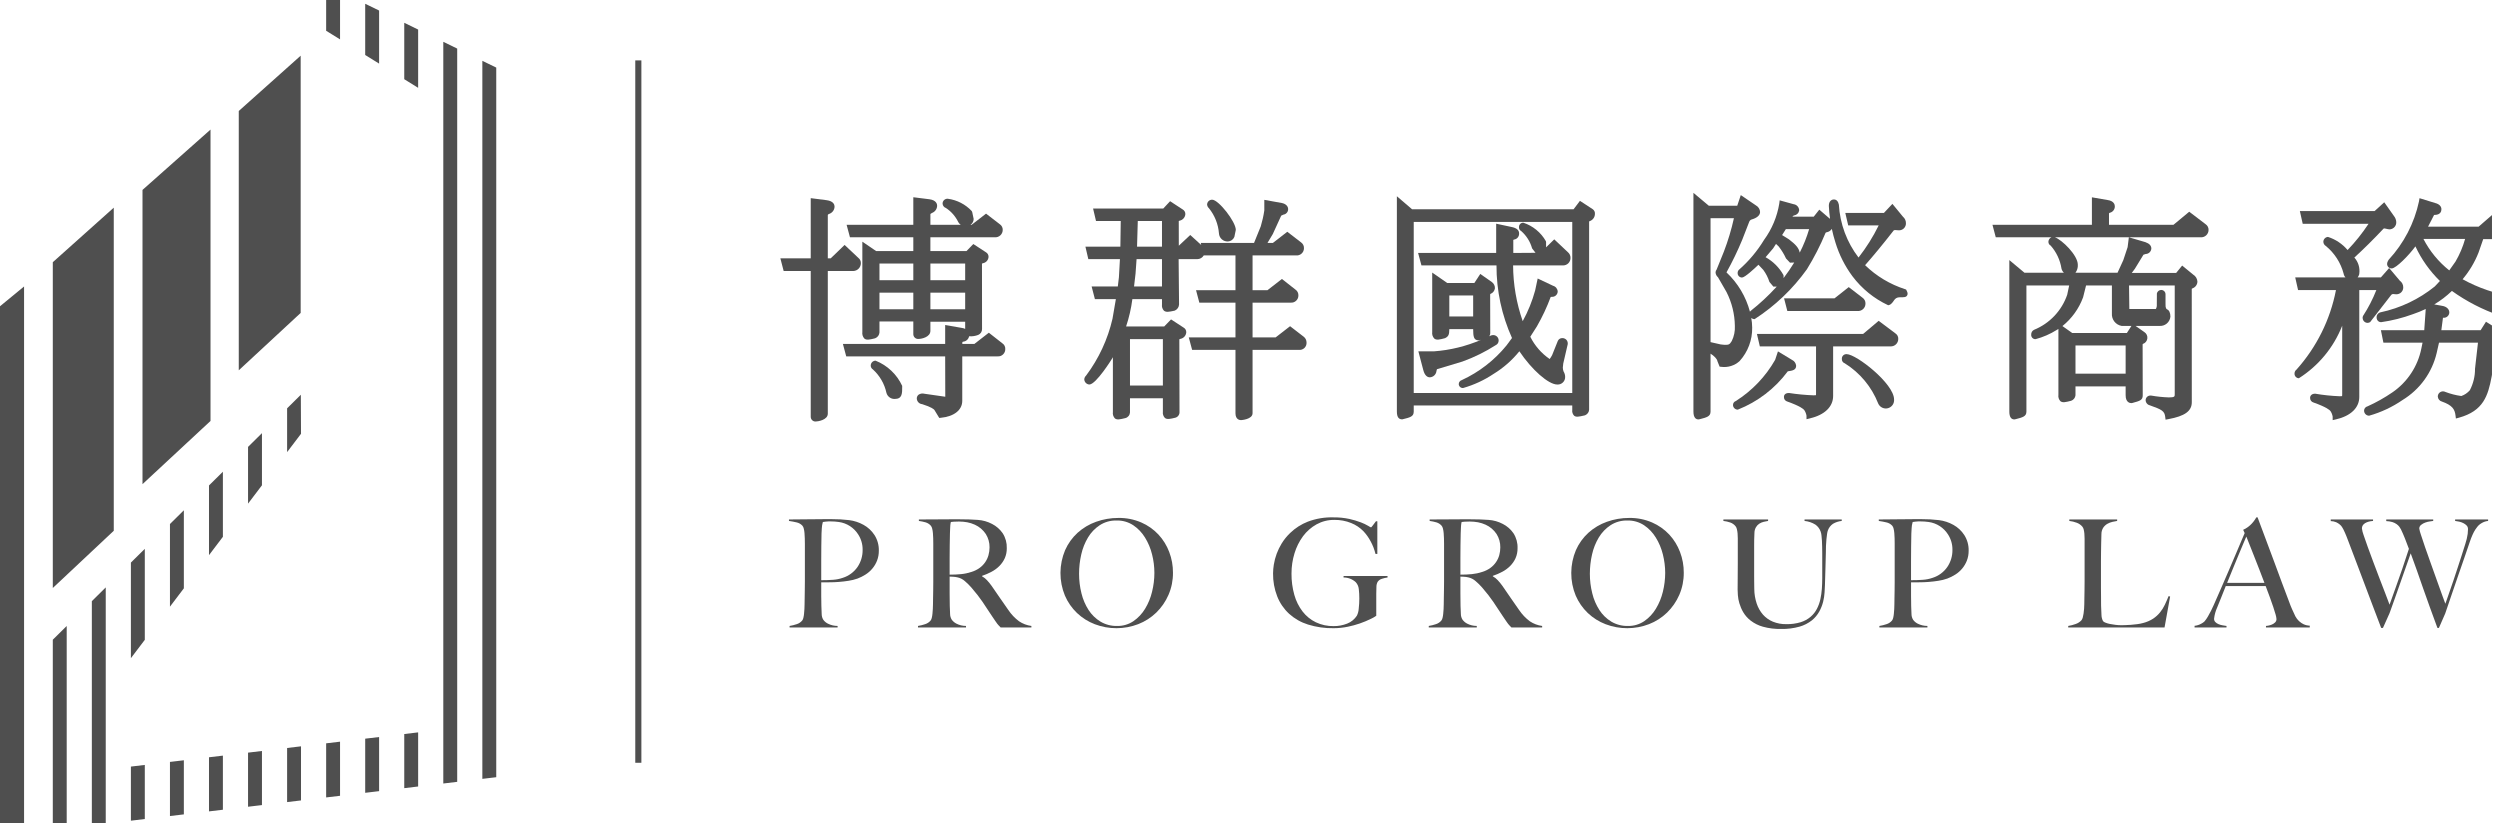 <svg width="164" height="54" viewBox="0 0 164 54" fill="none" xmlns="http://www.w3.org/2000/svg">
<g clip-path="url(#clip0_406_420)">
<g clip-path="url(#clip1_406_420)">
<path d="M57.533 36.782C57.459 36.972 57.354 37.148 57.222 37.304C57.095 37.456 56.944 37.587 56.776 37.692C56.612 37.797 56.437 37.884 56.255 37.953C56.063 38.021 55.864 38.07 55.663 38.1C55.454 38.134 55.241 38.158 55.029 38.174C54.816 38.191 54.607 38.199 54.403 38.199H53.873V39.124C53.873 39.236 53.875 39.339 53.878 39.434C53.88 39.529 53.882 39.633 53.882 39.743C53.889 39.954 53.896 40.134 53.903 40.285C53.903 40.417 53.94 40.547 54.01 40.659C54.09 40.768 54.194 40.856 54.316 40.915C54.512 41.011 54.727 41.062 54.946 41.062V41.161H51.797V41.063C51.957 41.037 52.115 40.997 52.269 40.944C52.407 40.901 52.529 40.819 52.622 40.709C52.662 40.656 52.689 40.596 52.701 40.531C52.723 40.444 52.737 40.355 52.745 40.265C52.756 40.167 52.765 40.062 52.77 39.951C52.777 39.839 52.78 39.731 52.78 39.626C52.78 39.534 52.782 39.41 52.786 39.252C52.789 39.095 52.791 38.922 52.794 38.735C52.798 38.548 52.8 38.357 52.8 38.159V35.67C52.8 35.552 52.798 35.432 52.794 35.311C52.791 35.189 52.786 35.075 52.775 34.966C52.767 34.866 52.751 34.768 52.726 34.671C52.712 34.6 52.68 34.534 52.633 34.48C52.531 34.372 52.398 34.298 52.253 34.268C52.099 34.232 51.934 34.2 51.756 34.174V34.075H51.993C52.118 34.075 52.264 34.075 52.431 34.071C52.598 34.068 52.78 34.066 52.977 34.066C53.174 34.066 53.369 34.064 53.562 34.061C53.755 34.058 53.938 34.056 54.108 34.056H54.551C54.936 34.053 55.321 34.075 55.703 34.12C56.035 34.162 56.356 34.267 56.648 34.43C56.939 34.591 57.186 34.821 57.367 35.099C57.561 35.405 57.66 35.761 57.651 36.123C57.654 36.348 57.614 36.572 57.533 36.782ZM56.298 35.06C56.16 34.84 55.975 34.653 55.756 34.512C55.538 34.371 55.291 34.279 55.034 34.243C54.851 34.217 54.667 34.203 54.482 34.204C54.376 34.202 54.269 34.207 54.163 34.219C54.087 34.228 54.027 34.237 53.98 34.243C53.975 34.279 53.967 34.313 53.955 34.347C53.945 34.384 53.936 34.421 53.931 34.459C53.925 34.506 53.919 34.57 53.911 34.651C53.904 34.733 53.899 34.85 53.892 35.001C53.885 35.23 53.88 35.51 53.878 35.837C53.875 36.166 53.873 36.487 53.873 36.801V38.061C54.142 38.061 54.394 38.053 54.63 38.036C54.855 38.023 55.077 37.978 55.29 37.904C55.682 37.78 56.022 37.529 56.255 37.191C56.477 36.861 56.593 36.471 56.588 36.073C56.594 35.714 56.494 35.361 56.298 35.06Z" fill="#4F4F4F"/>
<path d="M65.642 41.161C65.583 41.102 65.541 41.057 65.514 41.028C65.488 40.998 65.458 40.964 65.425 40.925C65.393 40.885 65.351 40.828 65.302 40.752C65.253 40.677 65.175 40.564 65.072 40.413C64.947 40.229 64.836 40.064 64.742 39.916C64.647 39.768 64.55 39.622 64.452 39.478C64.353 39.334 64.246 39.187 64.132 39.04C64.016 38.892 63.881 38.727 63.723 38.543C63.59 38.392 63.447 38.25 63.294 38.12C63.157 37.997 62.989 37.912 62.808 37.874C62.714 37.852 62.619 37.839 62.523 37.835C62.463 37.835 62.388 37.831 62.296 37.825V38.937C62.296 39.252 62.3 39.518 62.305 39.734C62.312 39.944 62.319 40.124 62.326 40.276C62.327 40.407 62.364 40.537 62.433 40.649C62.513 40.758 62.618 40.848 62.739 40.91C62.934 41.01 63.15 41.062 63.37 41.062V41.161H60.22V41.062C60.381 41.037 60.539 40.997 60.693 40.944C60.83 40.9 60.953 40.819 61.046 40.709C61.085 40.656 61.112 40.596 61.125 40.531C61.146 40.444 61.161 40.355 61.169 40.265C61.179 40.167 61.188 40.062 61.193 39.951C61.2 39.839 61.204 39.731 61.204 39.626C61.204 39.533 61.206 39.41 61.209 39.252C61.213 39.094 61.215 38.922 61.218 38.735C61.221 38.548 61.223 38.357 61.223 38.159V35.67C61.223 35.552 61.221 35.432 61.218 35.311C61.214 35.189 61.209 35.075 61.199 34.966C61.191 34.866 61.174 34.767 61.15 34.671C61.135 34.6 61.103 34.534 61.056 34.479C60.968 34.38 60.853 34.307 60.726 34.268C60.579 34.226 60.43 34.195 60.278 34.174V34.075H60.682C60.905 34.075 61.158 34.075 61.439 34.071C61.722 34.067 62.005 34.066 62.286 34.066H62.974C63.415 34.066 63.806 34.079 64.146 34.105C64.473 34.127 64.791 34.218 65.081 34.371C65.361 34.514 65.602 34.726 65.78 34.986C65.966 35.278 66.058 35.62 66.045 35.965C66.048 36.191 66.004 36.414 65.913 36.62C65.826 36.81 65.706 36.983 65.558 37.132C65.406 37.283 65.232 37.41 65.042 37.51C64.843 37.616 64.636 37.705 64.422 37.776V37.805C64.543 37.872 64.653 37.959 64.747 38.061C64.857 38.179 64.959 38.304 65.052 38.435C65.223 38.684 65.408 38.953 65.608 39.242C65.808 39.531 65.986 39.787 66.143 40.01C66.335 40.298 66.575 40.551 66.853 40.758C67.095 40.92 67.37 41.024 67.659 41.063V41.161L65.642 41.161ZM64.668 35.03C64.49 34.763 64.241 34.552 63.949 34.42C63.791 34.348 63.624 34.295 63.452 34.262C63.272 34.229 63.089 34.213 62.906 34.213C62.769 34.213 62.657 34.217 62.572 34.223C62.486 34.23 62.421 34.237 62.376 34.243C62.368 34.283 62.361 34.317 62.354 34.347C62.348 34.384 62.343 34.421 62.34 34.459C62.337 34.506 62.333 34.57 62.33 34.651C62.328 34.733 62.323 34.85 62.316 35.001C62.309 35.23 62.303 35.489 62.302 35.778C62.298 36.067 62.296 36.346 62.296 36.614V37.697C62.565 37.697 62.816 37.686 63.048 37.663C63.278 37.641 63.504 37.593 63.723 37.52C63.917 37.462 64.1 37.373 64.264 37.255C64.408 37.15 64.532 37.022 64.633 36.875C64.728 36.735 64.8 36.581 64.845 36.417C64.891 36.251 64.914 36.079 64.914 35.906C64.918 35.596 64.833 35.292 64.668 35.03Z" fill="#4F4F4F"/>
<path d="M76.652 39.026C76.463 39.461 76.191 39.855 75.851 40.187C75.511 40.516 75.109 40.773 74.669 40.944C73.752 41.297 72.738 41.299 71.82 40.949C71.385 40.783 70.988 40.532 70.65 40.212C70.312 39.888 70.042 39.5 69.858 39.07C69.663 38.597 69.564 38.09 69.566 37.578C69.569 37.066 69.673 36.56 69.872 36.088C70.064 35.655 70.344 35.266 70.694 34.947C71.047 34.63 71.458 34.386 71.904 34.228C72.373 34.06 72.868 33.975 73.366 33.977C73.881 33.968 74.392 34.069 74.866 34.273C75.292 34.457 75.675 34.727 75.993 35.065C76.302 35.397 76.542 35.787 76.701 36.211C76.866 36.645 76.949 37.105 76.947 37.569C76.952 38.07 76.852 38.566 76.652 39.026ZM75.575 36.368C75.48 35.977 75.323 35.604 75.112 35.262C74.916 34.941 74.653 34.665 74.341 34.455C74.016 34.243 73.635 34.135 73.248 34.145C72.856 34.135 72.471 34.242 72.141 34.455C71.829 34.661 71.566 34.935 71.374 35.257C71.167 35.603 71.017 35.98 70.93 36.374C70.835 36.789 70.787 37.213 70.787 37.638C70.786 38.073 70.839 38.506 70.945 38.927C71.039 39.315 71.197 39.684 71.412 40.019C71.612 40.327 71.878 40.586 72.191 40.777C72.519 40.972 72.896 41.072 73.278 41.063C73.661 41.072 74.037 40.962 74.355 40.747C74.663 40.534 74.923 40.257 75.117 39.936C75.327 39.59 75.482 39.213 75.575 38.819C75.676 38.413 75.728 37.997 75.728 37.579C75.727 37.171 75.676 36.764 75.575 36.368Z" fill="#4F4F4F"/>
<path d="M90.657 37.968C90.541 38 90.44 38.071 90.372 38.17C90.319 38.273 90.291 38.388 90.293 38.504C90.286 38.655 90.283 38.806 90.283 38.957V40.394C90.176 40.47 90.063 40.536 89.944 40.59C89.462 40.829 88.951 41.004 88.424 41.112C88.114 41.177 87.797 41.21 87.479 41.21C86.912 41.219 86.347 41.138 85.805 40.97C85.344 40.827 84.92 40.585 84.562 40.261C84.22 39.944 83.954 39.554 83.784 39.119C83.597 38.638 83.505 38.125 83.513 37.609C83.515 37.419 83.531 37.23 83.562 37.043C83.641 36.549 83.817 36.076 84.079 35.65C84.234 35.398 84.421 35.167 84.636 34.962C84.97 34.64 85.365 34.388 85.797 34.219C86.331 34.019 86.898 33.923 87.469 33.939C87.819 33.934 88.169 33.969 88.512 34.041C88.771 34.098 89.026 34.174 89.274 34.268C89.44 34.33 89.6 34.406 89.752 34.495C89.81 34.535 89.873 34.57 89.938 34.597C89.952 34.597 89.987 34.558 90.047 34.48L90.263 34.194H90.353V36.34H90.233C90.163 36.047 90.054 35.766 89.909 35.503C89.783 35.267 89.628 35.049 89.447 34.854C89.219 34.618 88.944 34.434 88.64 34.312C88.29 34.17 87.915 34.1 87.537 34.105C87.129 34.099 86.726 34.2 86.367 34.396C86.02 34.589 85.718 34.854 85.48 35.173C85.231 35.513 85.041 35.892 84.92 36.295C84.787 36.727 84.721 37.176 84.723 37.628C84.718 38.102 84.781 38.575 84.91 39.031C85.019 39.424 85.204 39.794 85.452 40.118C85.683 40.416 85.979 40.657 86.318 40.821C86.683 40.994 87.084 41.08 87.488 41.073C87.79 41.075 88.089 41.02 88.37 40.91C88.635 40.807 88.861 40.623 89.014 40.384C89.083 40.242 89.123 40.088 89.132 39.931C89.159 39.709 89.171 39.485 89.171 39.261C89.172 39.055 89.161 38.848 89.137 38.642C89.121 38.473 89.05 38.314 88.935 38.189C88.718 37.991 88.433 37.882 88.138 37.884V37.786H91.022V37.884C90.898 37.9 90.775 37.928 90.657 37.968Z" fill="#4F4F4F"/>
<path d="M99.149 41.161C99.089 41.102 99.047 41.057 99.021 41.028C98.994 40.998 98.964 40.964 98.931 40.925C98.899 40.885 98.857 40.828 98.808 40.752C98.759 40.677 98.682 40.564 98.578 40.413C98.453 40.229 98.343 40.064 98.248 39.916C98.153 39.768 98.056 39.622 97.958 39.478C97.86 39.334 97.752 39.187 97.638 39.04C97.522 38.892 97.387 38.727 97.229 38.543C97.097 38.392 96.954 38.25 96.8 38.12C96.663 37.997 96.495 37.912 96.314 37.874C96.221 37.852 96.125 37.839 96.029 37.835C95.97 37.835 95.894 37.831 95.803 37.825V38.937C95.803 39.252 95.806 39.518 95.811 39.734C95.819 39.944 95.826 40.124 95.833 40.276C95.833 40.407 95.87 40.537 95.94 40.649C96.02 40.758 96.124 40.848 96.245 40.91C96.441 41.01 96.657 41.062 96.876 41.062V41.161H93.727V41.062C93.887 41.037 94.045 40.997 94.199 40.944C94.337 40.9 94.459 40.819 94.552 40.709C94.591 40.656 94.618 40.596 94.631 40.531C94.653 40.444 94.667 40.355 94.675 40.265C94.686 40.167 94.694 40.062 94.7 39.951C94.707 39.839 94.71 39.731 94.71 39.626C94.71 39.533 94.712 39.41 94.715 39.252C94.719 39.094 94.721 38.922 94.724 38.735C94.728 38.548 94.73 38.357 94.73 38.159V35.67C94.73 35.552 94.728 35.432 94.724 35.311C94.721 35.189 94.715 35.075 94.705 34.966C94.697 34.866 94.68 34.768 94.656 34.671C94.641 34.6 94.609 34.534 94.563 34.479C94.474 34.38 94.36 34.307 94.232 34.268C94.085 34.226 93.936 34.195 93.785 34.174V34.075H94.189C94.412 34.075 94.665 34.075 94.946 34.071C95.228 34.067 95.511 34.066 95.792 34.066H96.481C96.922 34.066 97.312 34.079 97.652 34.105C97.979 34.127 98.297 34.218 98.587 34.371C98.868 34.514 99.108 34.726 99.286 34.986C99.472 35.278 99.565 35.62 99.551 35.965C99.555 36.191 99.51 36.414 99.419 36.62C99.332 36.81 99.212 36.983 99.064 37.132C98.912 37.283 98.738 37.41 98.548 37.51C98.349 37.616 98.142 37.705 97.928 37.776V37.805C98.049 37.872 98.159 37.959 98.253 38.061C98.363 38.179 98.465 38.304 98.559 38.435C98.729 38.684 98.914 38.953 99.114 39.242C99.314 39.531 99.493 39.787 99.649 40.01C99.842 40.298 100.082 40.551 100.359 40.758C100.601 40.92 100.877 41.024 101.165 41.063V41.161L99.149 41.161ZM98.174 35.03C97.997 34.763 97.748 34.552 97.456 34.42C97.297 34.348 97.13 34.295 96.959 34.262C96.778 34.229 96.596 34.213 96.412 34.213C96.275 34.213 96.163 34.217 96.079 34.223C95.993 34.23 95.927 34.237 95.882 34.243C95.875 34.283 95.868 34.317 95.861 34.347C95.854 34.384 95.85 34.421 95.847 34.459C95.843 34.506 95.84 34.57 95.836 34.651C95.834 34.733 95.829 34.85 95.822 35.001C95.815 35.23 95.81 35.489 95.808 35.778C95.805 36.067 95.803 36.346 95.803 36.614V37.697C96.072 37.697 96.323 37.686 96.555 37.663C96.784 37.641 97.01 37.593 97.229 37.52C97.423 37.463 97.606 37.373 97.77 37.255C97.914 37.15 98.039 37.022 98.139 36.875C98.235 36.736 98.307 36.581 98.352 36.418C98.397 36.251 98.421 36.079 98.42 35.906C98.425 35.597 98.339 35.292 98.174 35.03L98.174 35.03Z" fill="#4F4F4F"/>
<path d="M110.16 39.026C109.971 39.461 109.699 39.855 109.359 40.187C109.02 40.516 108.618 40.773 108.177 40.944C107.261 41.297 106.246 41.299 105.328 40.949C104.894 40.783 104.496 40.532 104.158 40.212C103.82 39.888 103.551 39.5 103.366 39.07C103.171 38.597 103.072 38.09 103.075 37.578C103.077 37.066 103.181 36.56 103.38 36.088C103.572 35.655 103.852 35.266 104.202 34.947C104.555 34.63 104.966 34.386 105.413 34.228C105.881 34.06 106.376 33.975 106.874 33.977C107.389 33.968 107.901 34.069 108.374 34.273C108.8 34.457 109.184 34.727 109.502 35.065C109.81 35.397 110.051 35.787 110.209 36.211C110.374 36.645 110.458 37.105 110.455 37.569C110.46 38.07 110.36 38.566 110.16 39.026ZM109.084 36.368C108.988 35.977 108.832 35.604 108.62 35.262C108.424 34.941 108.161 34.665 107.849 34.455C107.524 34.243 107.143 34.135 106.756 34.145C106.365 34.135 105.979 34.242 105.65 34.455C105.337 34.661 105.075 34.935 104.882 35.257C104.675 35.603 104.525 35.98 104.438 36.374C104.343 36.789 104.295 37.213 104.295 37.638C104.294 38.073 104.347 38.506 104.454 38.927C104.547 39.315 104.705 39.684 104.921 40.019C105.12 40.327 105.386 40.586 105.699 40.777C106.027 40.972 106.404 41.071 106.786 41.063C107.169 41.072 107.545 40.962 107.863 40.747C108.171 40.534 108.431 40.257 108.625 39.936C108.835 39.59 108.99 39.213 109.084 38.819C109.185 38.413 109.236 37.997 109.237 37.579C109.235 37.17 109.184 36.764 109.084 36.368Z" fill="#4F4F4F"/>
<path d="M120.243 34.361C120.092 34.465 119.977 34.612 119.913 34.784C119.886 34.857 119.868 34.933 119.858 35.011C119.842 35.115 119.827 35.237 119.814 35.374C119.8 35.512 119.791 35.659 119.784 35.813C119.777 35.967 119.776 36.119 119.776 36.27C119.769 36.552 119.76 36.867 119.751 37.215C119.741 37.563 119.729 37.956 119.716 38.395C119.709 38.52 119.702 38.678 119.691 38.868C119.679 39.072 119.648 39.275 119.598 39.473C119.542 39.696 119.457 39.911 119.347 40.113C119.223 40.336 119.058 40.533 118.861 40.694C118.621 40.883 118.346 41.023 118.053 41.107C117.659 41.217 117.251 41.269 116.842 41.26C116.439 41.268 116.036 41.219 115.646 41.112C115.356 41.032 115.084 40.896 114.845 40.713C114.649 40.562 114.483 40.376 114.357 40.163C114.248 39.977 114.163 39.778 114.102 39.572C114.05 39.399 114.017 39.221 114.004 39.04C113.993 38.88 113.988 38.76 113.988 38.681C113.988 38.498 113.99 38.259 113.993 37.963C113.997 37.668 113.999 37.34 113.999 36.979V35.316C113.999 35.198 113.993 35.088 113.985 34.986C113.976 34.894 113.961 34.801 113.939 34.711C113.925 34.641 113.895 34.575 113.851 34.519C113.762 34.41 113.645 34.326 113.512 34.278C113.364 34.226 113.21 34.191 113.054 34.174V34.076H115.987V34.174C115.894 34.188 115.796 34.207 115.692 34.233C115.59 34.258 115.493 34.3 115.406 34.356C115.317 34.416 115.243 34.495 115.19 34.587C115.125 34.702 115.091 34.83 115.091 34.962C115.084 35.132 115.079 35.283 115.075 35.414C115.072 35.545 115.072 35.673 115.072 35.798V37.756C115.072 37.907 115.072 38.053 115.075 38.194C115.079 38.335 115.081 38.484 115.081 38.642C115.083 38.965 115.137 39.285 115.239 39.592C115.327 39.859 115.467 40.107 115.651 40.32C115.83 40.521 116.053 40.679 116.301 40.782C116.58 40.895 116.878 40.95 117.178 40.944C117.499 40.952 117.819 40.908 118.126 40.817C118.365 40.743 118.586 40.623 118.776 40.462C118.946 40.316 119.086 40.14 119.189 39.941C119.292 39.742 119.368 39.53 119.416 39.31C119.465 39.086 119.498 38.857 119.514 38.627C119.53 38.395 119.539 38.166 119.539 37.943V36.27C119.539 36.139 119.537 36.005 119.533 35.867C119.53 35.729 119.526 35.598 119.519 35.474C119.512 35.349 119.503 35.232 119.489 35.124C119.481 35.035 119.461 34.947 119.431 34.863C119.367 34.682 119.248 34.526 119.091 34.415C118.875 34.281 118.631 34.198 118.378 34.174V34.075H120.817V34.174C120.615 34.194 120.419 34.258 120.243 34.361Z" fill="#4F4F4F"/>
<path d="M129.025 36.782C128.95 36.972 128.845 37.148 128.714 37.304C128.586 37.456 128.436 37.587 128.268 37.692C128.104 37.797 127.929 37.884 127.746 37.953C127.554 38.021 127.356 38.07 127.154 38.1C126.945 38.134 126.733 38.158 126.52 38.174C126.308 38.191 126.099 38.199 125.895 38.199H125.365V39.124C125.365 39.236 125.366 39.339 125.37 39.434C125.372 39.529 125.373 39.633 125.373 39.743C125.38 39.954 125.387 40.134 125.394 40.285C125.395 40.417 125.432 40.547 125.502 40.659C125.581 40.768 125.686 40.856 125.807 40.915C126.003 41.011 126.219 41.062 126.438 41.062V41.161H123.288V41.063C123.449 41.037 123.607 40.997 123.761 40.944C123.898 40.901 124.021 40.819 124.114 40.709C124.153 40.656 124.18 40.596 124.193 40.531C124.214 40.444 124.229 40.355 124.237 40.265C124.247 40.167 124.256 40.062 124.262 39.951C124.269 39.839 124.272 39.731 124.272 39.626C124.272 39.534 124.274 39.41 124.277 39.252C124.281 39.095 124.283 38.922 124.286 38.735C124.29 38.548 124.291 38.357 124.291 38.159V35.67C124.291 35.552 124.29 35.432 124.286 35.311C124.283 35.189 124.277 35.075 124.267 34.966C124.259 34.866 124.242 34.768 124.218 34.671C124.203 34.6 124.171 34.534 124.125 34.48C124.022 34.372 123.89 34.298 123.745 34.268C123.591 34.232 123.425 34.2 123.248 34.174V34.075H123.485C123.61 34.075 123.756 34.075 123.923 34.071C124.089 34.068 124.272 34.066 124.469 34.066C124.666 34.066 124.861 34.064 125.054 34.061C125.247 34.058 125.43 34.056 125.6 34.056H126.042C126.428 34.053 126.812 34.075 127.195 34.12C127.527 34.162 127.848 34.267 128.14 34.43C128.431 34.591 128.678 34.821 128.858 35.099C129.052 35.405 129.152 35.761 129.143 36.123C129.146 36.348 129.106 36.572 129.025 36.782ZM127.79 35.06C127.651 34.84 127.466 34.653 127.248 34.512C127.03 34.371 126.783 34.279 126.526 34.243C126.343 34.217 126.159 34.203 125.974 34.204C125.867 34.202 125.76 34.207 125.654 34.219C125.579 34.228 125.519 34.237 125.472 34.243C125.467 34.279 125.459 34.313 125.447 34.347C125.436 34.384 125.428 34.421 125.422 34.459C125.417 34.506 125.41 34.57 125.403 34.651C125.396 34.733 125.391 34.85 125.384 35.001C125.377 35.23 125.372 35.51 125.37 35.837C125.366 36.166 125.365 36.487 125.364 36.801V38.061C125.633 38.061 125.886 38.053 126.122 38.036C126.347 38.023 126.569 37.978 126.782 37.904C127.174 37.78 127.513 37.529 127.746 37.191C127.969 36.861 128.085 36.471 128.08 36.073C128.086 35.714 127.985 35.361 127.79 35.06Z" fill="#4F4F4F"/>
<path d="M141.994 41.161H135.676V41.062C135.843 41.036 136.006 40.993 136.165 40.934C136.31 40.885 136.44 40.801 136.544 40.688C136.582 40.637 136.61 40.578 136.627 40.516C136.651 40.431 136.669 40.344 136.681 40.255C136.693 40.157 136.706 40.053 136.716 39.945C136.725 39.837 136.73 39.731 136.73 39.626C136.73 39.533 136.732 39.41 136.735 39.252C136.739 39.094 136.741 38.922 136.744 38.735C136.748 38.548 136.749 38.357 136.749 38.159V35.336C136.749 35.217 136.744 35.107 136.735 35.005C136.727 34.914 136.712 34.824 136.691 34.735C136.676 34.667 136.646 34.603 136.602 34.548C136.504 34.432 136.376 34.343 136.233 34.292C136.076 34.233 135.913 34.193 135.747 34.174V34.075H138.885V34.174C138.799 34.188 138.697 34.207 138.58 34.233C138.463 34.259 138.35 34.302 138.246 34.361C138.138 34.423 138.046 34.509 137.975 34.612C137.894 34.739 137.851 34.888 137.853 35.04C137.845 35.27 137.84 35.48 137.837 35.67C137.833 35.86 137.83 36.047 137.828 36.231C137.824 36.415 137.823 36.605 137.823 36.801V38.592C137.823 38.763 137.824 38.939 137.828 39.119C137.83 39.3 137.831 39.501 137.831 39.724C137.838 39.934 137.847 40.134 137.856 40.325C137.856 40.472 137.891 40.617 137.96 40.747C138.004 40.792 138.058 40.826 138.118 40.846C138.21 40.883 138.305 40.911 138.402 40.93C138.515 40.953 138.636 40.972 138.768 40.989C138.898 41.005 139.03 41.014 139.161 41.014C139.214 41.014 139.296 41.012 139.412 41.008C139.526 41.006 139.653 40.999 139.79 40.989C139.929 40.979 140.069 40.964 140.213 40.944C140.343 40.928 140.472 40.901 140.598 40.866C140.83 40.807 141.05 40.711 141.251 40.581C141.42 40.467 141.571 40.33 141.699 40.172C141.824 40.018 141.93 39.849 142.014 39.67C142.1 39.49 142.182 39.301 142.261 39.104L142.36 39.134L141.994 41.161Z" fill="#4F4F4F"/>
<path d="M148.648 41.161V41.063C148.696 41.059 148.744 41.053 148.791 41.043C148.871 41.029 148.95 41.005 149.026 40.974C149.106 40.943 149.18 40.896 149.242 40.836C149.273 40.807 149.298 40.773 149.314 40.733C149.33 40.695 149.338 40.653 149.337 40.61C149.329 40.512 149.311 40.414 149.282 40.32C149.245 40.185 149.195 40.021 149.129 39.828C149.065 39.634 148.989 39.42 148.903 39.183C148.819 38.947 148.725 38.701 148.627 38.445H146.01C145.912 38.694 145.817 38.932 145.726 39.159C145.632 39.384 145.541 39.613 145.45 39.843C145.342 40.08 145.272 40.332 145.243 40.59C145.24 40.669 145.268 40.745 145.322 40.802C145.379 40.861 145.447 40.908 145.524 40.94C145.608 40.977 145.697 41.003 145.789 41.019C145.884 41.035 145.973 41.05 146.059 41.063V41.161H143.964V41.053C144.118 41.038 144.267 40.991 144.401 40.915C144.478 40.876 144.549 40.826 144.612 40.768C144.698 40.667 144.774 40.559 144.839 40.443C144.982 40.198 145.11 39.945 145.223 39.685C145.36 39.377 145.514 39.026 145.685 38.632C145.856 38.238 146.031 37.833 146.212 37.416C146.393 37 146.571 36.58 146.748 36.157C146.925 35.734 147.092 35.339 147.25 34.971L147.152 34.755C147.265 34.705 147.373 34.643 147.472 34.568C147.562 34.501 147.646 34.425 147.723 34.342C147.789 34.27 147.85 34.195 147.905 34.115C147.955 34.043 147.992 33.984 148.018 33.938H148.097C148.299 34.483 148.494 34.999 148.677 35.488C148.861 35.977 149.037 36.448 149.204 36.9C149.37 37.353 149.534 37.79 149.69 38.214C149.848 38.637 150.006 39.055 150.163 39.469C150.235 39.672 150.303 39.841 150.365 39.975C150.428 40.11 150.498 40.263 150.577 40.433C150.603 40.481 150.633 40.527 150.665 40.571C150.718 40.644 150.78 40.712 150.848 40.772C150.931 40.846 151.025 40.908 151.127 40.955C151.251 41.01 151.385 41.04 151.52 41.043V41.161L148.648 41.161ZM147.359 35.198C147.319 35.283 147.261 35.417 147.187 35.601C147.111 35.785 147.017 36.008 146.906 36.27C146.793 36.533 146.671 36.83 146.537 37.161C146.402 37.492 146.255 37.851 146.098 38.238H148.548C148.438 37.943 148.325 37.648 148.209 37.353C148.095 37.058 147.983 36.773 147.875 36.501C147.767 36.23 147.668 35.981 147.58 35.754C147.491 35.527 147.417 35.342 147.359 35.198Z" fill="#4F4F4F"/>
<path d="M162.802 34.312C162.729 34.353 162.661 34.402 162.6 34.459C162.58 34.479 162.551 34.512 162.512 34.558C162.461 34.618 162.415 34.683 162.373 34.75C162.311 34.851 162.255 34.956 162.206 35.065C162.136 35.221 162.074 35.38 162.02 35.542C161.915 35.864 161.793 36.219 161.655 36.61C161.518 37 161.378 37.402 161.237 37.815C161.096 38.229 160.954 38.644 160.81 39.06C160.664 39.477 160.531 39.872 160.406 40.246L159.993 41.191H159.895C159.717 40.718 159.55 40.265 159.398 39.832C159.243 39.399 159.095 38.983 158.953 38.583C158.813 38.183 158.677 37.794 158.546 37.416C158.414 37.039 158.281 36.667 158.142 36.3C158.036 36.601 157.925 36.918 157.808 37.249C157.69 37.581 157.571 37.917 157.453 38.258C157.336 38.599 157.217 38.935 157.098 39.267C156.981 39.598 156.866 39.918 156.754 40.227L156.322 41.191H156.204C156.001 40.66 155.809 40.154 155.628 39.675C155.447 39.196 155.273 38.736 155.107 38.293C154.94 37.85 154.776 37.42 154.62 37.003C154.462 36.587 154.305 36.172 154.148 35.758C154.1 35.634 154.06 35.525 154.025 35.434C153.988 35.342 153.954 35.257 153.926 35.178C153.896 35.099 153.865 35.024 153.831 34.952C153.8 34.88 153.763 34.804 153.724 34.725C153.699 34.675 153.671 34.625 153.64 34.578C153.599 34.512 153.547 34.454 153.487 34.406C153.416 34.346 153.337 34.296 153.252 34.258C153.139 34.211 153.019 34.186 152.897 34.184V34.075H155.672V34.174C155.616 34.177 155.56 34.183 155.505 34.194C155.421 34.209 155.339 34.231 155.259 34.263C155.176 34.294 155.1 34.345 155.038 34.41C155.006 34.446 154.981 34.488 154.964 34.534C154.948 34.579 154.941 34.628 154.943 34.676C154.963 34.816 154.997 34.953 155.047 35.085C155.116 35.298 155.207 35.557 155.318 35.862C155.43 36.167 155.553 36.5 155.686 36.86C155.822 37.221 155.956 37.577 156.09 37.928C156.226 38.28 156.352 38.608 156.47 38.913C156.587 39.218 156.682 39.468 156.754 39.666C156.775 39.613 156.825 39.477 156.902 39.257C156.981 39.038 157.079 38.762 157.197 38.431C157.316 38.099 157.446 37.725 157.592 37.308C157.736 36.892 157.88 36.458 158.024 36.005C157.926 35.742 157.838 35.512 157.759 35.311C157.68 35.111 157.594 34.916 157.502 34.725C157.473 34.667 157.438 34.611 157.399 34.558C157.349 34.492 157.289 34.434 157.221 34.386C157.136 34.325 157.042 34.279 156.942 34.248C156.811 34.209 156.675 34.188 156.538 34.184V34.076H159.619V34.174C159.579 34.181 159.508 34.191 159.406 34.204C159.303 34.217 159.201 34.242 159.103 34.278C159.003 34.312 158.909 34.364 158.827 34.43C158.788 34.459 158.757 34.496 158.736 34.538C158.714 34.581 158.703 34.629 158.704 34.676C158.728 34.812 158.764 34.946 158.811 35.075C158.883 35.301 158.976 35.577 159.087 35.901C159.199 36.226 159.324 36.579 159.461 36.959C159.598 37.34 159.729 37.706 159.854 38.057C159.979 38.408 160.092 38.723 160.193 39.002L160.415 39.607C160.436 39.56 160.469 39.464 160.518 39.316C160.567 39.169 160.631 38.988 160.706 38.775C160.782 38.562 160.862 38.324 160.952 38.061C161.04 37.799 161.129 37.531 161.217 37.259C161.305 36.987 161.395 36.715 161.483 36.442C161.572 36.17 161.651 35.916 161.725 35.68C161.797 35.465 161.849 35.245 161.881 35.02C161.895 34.883 161.901 34.781 161.901 34.716C161.903 34.672 161.896 34.628 161.881 34.586C161.866 34.545 161.843 34.507 161.813 34.474C161.75 34.41 161.677 34.357 161.597 34.317C161.509 34.273 161.416 34.24 161.321 34.219C161.234 34.198 161.145 34.183 161.056 34.174V34.075H163.22V34.174C163.072 34.188 162.929 34.236 162.802 34.312Z" fill="#4F4F4F"/>
<path d="M64.868 21.826L63.921 22.561H63.126C63.124 22.518 63.127 22.475 63.133 22.432C63.152 22.422 63.173 22.416 63.194 22.413C63.286 22.402 63.373 22.361 63.441 22.298C63.509 22.234 63.555 22.151 63.574 22.059C63.777 22.075 63.981 22.044 64.171 21.971C64.247 21.939 64.312 21.885 64.357 21.815C64.402 21.745 64.425 21.664 64.422 21.581L64.418 17.3C64.431 17.285 64.449 17.274 64.469 17.27C64.571 17.254 64.664 17.204 64.733 17.128C64.803 17.051 64.843 16.953 64.849 16.851C64.85 16.789 64.835 16.728 64.805 16.675C64.774 16.621 64.73 16.577 64.676 16.547L63.849 16.008L63.401 16.472H61.033V15.566H65.249C65.316 15.572 65.384 15.564 65.448 15.542C65.512 15.521 65.571 15.486 65.621 15.44C65.671 15.395 65.711 15.339 65.738 15.277C65.765 15.215 65.779 15.149 65.779 15.081C65.781 15.008 65.765 14.936 65.731 14.871C65.698 14.806 65.648 14.75 65.588 14.71L64.685 14.014L63.738 14.748H63.663C63.727 14.706 63.779 14.649 63.816 14.582C63.852 14.515 63.871 14.44 63.872 14.364L63.777 13.913L63.745 13.844C63.333 13.404 62.781 13.119 62.182 13.039C62.136 13.034 62.09 13.039 62.047 13.054C62.003 13.069 61.964 13.093 61.931 13.124C61.897 13.156 61.872 13.195 61.855 13.238C61.838 13.28 61.831 13.326 61.834 13.372C61.84 13.434 61.864 13.492 61.903 13.54C61.942 13.588 61.993 13.625 62.052 13.644C62.403 13.874 62.684 14.196 62.865 14.575C62.905 14.644 62.96 14.703 63.025 14.748H61.034V14.058C61.034 14.031 61.081 13.994 61.155 13.963C61.249 13.925 61.329 13.86 61.386 13.776C61.443 13.693 61.475 13.594 61.476 13.493C61.476 13.41 61.441 13.134 60.969 13.071L59.913 12.939V14.748H55.538L55.757 15.566H59.913V16.472H57.477L56.57 15.854V21.779C56.559 21.857 56.565 21.936 56.588 22.011C56.611 22.085 56.651 22.154 56.704 22.211C56.853 22.327 57.032 22.282 57.385 22.198L57.433 22.18C57.506 22.148 57.568 22.096 57.614 22.031C57.66 21.966 57.687 21.89 57.693 21.81V21.09H59.913V21.917C59.912 21.962 59.921 22.006 59.939 22.046C59.956 22.087 59.982 22.123 60.015 22.153C60.047 22.183 60.086 22.206 60.128 22.22C60.17 22.234 60.215 22.239 60.259 22.234C60.466 22.234 61.034 22.108 61.034 21.703V21.105H63.315V21.575C63.246 21.542 63.173 21.521 63.097 21.511L62.003 21.322V22.561H55.294L55.513 23.379H62.003L62.01 26.026L60.644 25.83C60.578 25.811 60.508 25.808 60.44 25.819C60.373 25.831 60.308 25.857 60.252 25.897C60.216 25.927 60.188 25.965 60.169 26.007C60.15 26.05 60.14 26.096 60.141 26.143C60.145 26.237 60.183 26.327 60.248 26.395C60.313 26.463 60.401 26.505 60.494 26.513C61.113 26.706 61.265 26.85 61.297 26.894L61.615 27.417L61.727 27.406C62.59 27.321 63.124 26.896 63.124 26.296V23.378H65.432C65.498 23.384 65.565 23.376 65.629 23.355C65.692 23.333 65.749 23.298 65.798 23.252C65.847 23.206 65.885 23.15 65.911 23.089C65.936 23.027 65.948 22.96 65.946 22.894C65.95 22.821 65.934 22.748 65.901 22.683C65.868 22.618 65.818 22.563 65.757 22.523L64.868 21.826ZM59.913 19.197V20.287H57.693V19.197H59.913ZM57.693 18.38V17.29H59.913V18.38H57.693ZM63.315 19.197V20.287H61.034V19.197H63.315ZM61.034 18.38V17.29H63.315V18.38H61.034Z" fill="#4F4F4F"/>
<path d="M57.437 23.66C57.394 23.66 57.352 23.669 57.313 23.687C57.273 23.704 57.238 23.728 57.209 23.759C57.179 23.79 57.156 23.827 57.141 23.867C57.126 23.907 57.119 23.949 57.12 23.992C57.122 24.04 57.135 24.088 57.16 24.13C57.184 24.172 57.219 24.208 57.261 24.233C57.71 24.64 58.021 25.177 58.15 25.77C58.181 25.888 58.252 25.991 58.35 26.064C58.447 26.137 58.567 26.175 58.689 26.171C59.188 26.171 59.188 25.827 59.184 25.315C58.836 24.559 58.21 23.966 57.437 23.66Z" fill="#4F4F4F"/>
<path d="M56.472 17.278C56.477 17.209 56.465 17.14 56.436 17.078C56.408 17.015 56.364 16.96 56.309 16.918L55.406 16.068L54.496 16.946H54.304V14.119C54.304 14.101 54.304 14.058 54.408 14.027C54.505 13.992 54.59 13.928 54.65 13.843C54.711 13.759 54.745 13.658 54.747 13.555C54.747 13.448 54.696 13.192 54.224 13.132L53.184 12.999V16.946H51.192L51.408 17.778H53.184V27.334C53.183 27.377 53.191 27.42 53.207 27.46C53.223 27.5 53.248 27.536 53.279 27.566C53.31 27.596 53.347 27.619 53.387 27.633C53.428 27.648 53.471 27.654 53.514 27.651C53.637 27.651 54.304 27.556 54.304 27.136V17.778H55.987C56.116 17.771 56.237 17.716 56.327 17.623C56.417 17.53 56.469 17.407 56.472 17.278Z" fill="#4F4F4F"/>
<path d="M84.629 21.399L83.682 22.133H82.168V19.853H84.66C84.725 19.86 84.792 19.852 84.854 19.832C84.916 19.811 84.974 19.778 85.022 19.733C85.071 19.689 85.11 19.635 85.136 19.575C85.162 19.514 85.175 19.449 85.175 19.383C85.178 19.308 85.162 19.233 85.129 19.166C85.096 19.098 85.045 19.04 84.983 18.998L84.094 18.3L83.148 19.035H82.168V16.756H85.01C85.076 16.763 85.143 16.757 85.207 16.737C85.271 16.717 85.33 16.684 85.38 16.639C85.43 16.595 85.47 16.541 85.498 16.48C85.525 16.419 85.54 16.353 85.54 16.286C85.544 16.21 85.528 16.135 85.495 16.068C85.461 16 85.411 15.942 85.349 15.899L84.446 15.204L83.499 15.938H83.146L83.496 15.353L84.047 14.147L84.195 14.079C84.28 14.067 84.359 14.024 84.415 13.958C84.472 13.893 84.502 13.809 84.502 13.722C84.502 13.522 84.337 13.363 84.08 13.316L82.939 13.11V13.8C82.888 14.153 82.81 14.502 82.707 14.845L82.264 15.938H78.771L78.8 16.07L78.08 15.415L77.33 16.12L77.327 14.501C77.341 14.488 77.36 14.479 77.379 14.477C77.482 14.457 77.575 14.404 77.644 14.325C77.713 14.246 77.753 14.147 77.759 14.043C77.76 13.981 77.745 13.921 77.714 13.867C77.683 13.814 77.639 13.77 77.585 13.74L76.758 13.199L76.31 13.68H71.706L71.898 14.498H73.521L73.496 16.182H71.204L71.394 17H73.468L73.401 18.187L73.329 18.791H71.61L71.826 19.625H73.201L72.98 20.909C72.669 22.26 72.078 23.531 71.246 24.64C71.211 24.672 71.182 24.711 71.162 24.754C71.142 24.798 71.13 24.845 71.128 24.892C71.134 24.979 71.17 25.06 71.232 25.121C71.293 25.183 71.374 25.219 71.46 25.224C71.901 25.224 72.946 23.537 72.96 23.514L73.006 23.431V27.028C72.995 27.104 73 27.181 73.023 27.254C73.046 27.326 73.085 27.393 73.138 27.448C73.28 27.559 73.468 27.513 73.828 27.426C73.91 27.404 73.983 27.356 74.036 27.291C74.09 27.225 74.121 27.144 74.127 27.059V26.125H76.285V27.014C76.275 27.086 76.281 27.161 76.305 27.231C76.328 27.301 76.367 27.364 76.419 27.417C76.561 27.531 76.754 27.485 77.109 27.4C77.191 27.376 77.263 27.324 77.311 27.254C77.36 27.184 77.383 27.099 77.376 27.014L77.364 22.261C77.386 22.244 77.412 22.234 77.439 22.229C77.542 22.209 77.635 22.156 77.704 22.077C77.773 21.998 77.813 21.899 77.819 21.794C77.82 21.733 77.805 21.672 77.775 21.619C77.745 21.566 77.7 21.522 77.647 21.492L76.821 20.953L76.373 21.416H73.872C74.066 20.834 74.204 20.234 74.283 19.625H76.226V19.979C76.216 20.051 76.222 20.125 76.245 20.195C76.267 20.265 76.305 20.329 76.356 20.382C76.501 20.497 76.689 20.458 77.035 20.384L77.079 20.369C77.155 20.334 77.22 20.279 77.267 20.21C77.314 20.141 77.342 20.061 77.346 19.977L77.318 17H78.541C78.626 17 78.711 16.977 78.785 16.934C78.86 16.891 78.922 16.83 78.966 16.756H81.047V19.036H78.46L78.676 19.853H81.047V22.133H77.984L78.203 22.951H81.047V27.105C81.047 27.526 81.325 27.56 81.409 27.56C81.416 27.56 82.168 27.518 82.168 27.105V22.951H85.194C85.261 22.96 85.329 22.954 85.394 22.933C85.458 22.912 85.517 22.877 85.567 22.831C85.616 22.784 85.654 22.727 85.679 22.664C85.703 22.601 85.714 22.534 85.709 22.466C85.709 22.395 85.693 22.324 85.662 22.26C85.632 22.196 85.587 22.139 85.531 22.095L84.629 21.399ZM74.59 16.182L74.639 14.498H76.226V16.182H74.59ZM76.226 17V18.791H74.394L74.492 17.947L74.559 17H76.226ZM74.127 25.292V22.249H76.285V25.292L74.127 25.292Z" fill="#4F4F4F"/>
<path d="M79.963 15.309C79.971 15.458 80.038 15.598 80.149 15.697C80.26 15.797 80.406 15.848 80.555 15.841C80.646 15.835 80.734 15.805 80.808 15.752C80.882 15.699 80.94 15.626 80.974 15.541L81.069 15.081C81.069 14.544 79.938 13.1 79.517 13.1C79.431 13.099 79.348 13.132 79.286 13.191C79.224 13.25 79.188 13.332 79.185 13.418C79.193 13.51 79.235 13.595 79.304 13.657C79.686 14.128 79.916 14.704 79.963 15.309Z" fill="#4F4F4F"/>
<path d="M98.17 17.412C98.165 19.053 98.512 20.677 99.187 22.174L98.827 22.661C98.035 23.633 97.031 24.41 95.892 24.935C95.835 24.951 95.785 24.985 95.749 25.033C95.713 25.08 95.694 25.138 95.694 25.197C95.695 25.233 95.704 25.268 95.719 25.301C95.734 25.334 95.756 25.363 95.782 25.387C95.809 25.41 95.84 25.429 95.874 25.44C95.908 25.452 95.944 25.456 95.98 25.454C96.692 25.25 97.367 24.938 97.982 24.526C98.626 24.132 99.197 23.631 99.67 23.044C100.492 24.264 101.578 25.225 102.159 25.225C102.227 25.229 102.294 25.219 102.358 25.195C102.421 25.172 102.479 25.135 102.527 25.088C102.576 25.041 102.614 24.984 102.639 24.922C102.664 24.859 102.676 24.792 102.674 24.724C102.673 24.598 102.637 24.475 102.57 24.368C102.538 24.288 102.522 24.201 102.521 24.115C102.524 24.026 102.534 23.937 102.549 23.849L102.843 22.578C102.849 22.527 102.846 22.477 102.831 22.428C102.817 22.379 102.793 22.334 102.76 22.296C102.724 22.258 102.681 22.227 102.633 22.207C102.585 22.187 102.533 22.177 102.481 22.179C102.419 22.178 102.358 22.196 102.307 22.23C102.255 22.264 102.215 22.312 102.191 22.369L101.819 23.297C101.772 23.386 101.719 23.471 101.659 23.552C101.117 23.181 100.679 22.678 100.387 22.09L100.821 21.41C101.175 20.793 101.478 20.148 101.725 19.482C101.747 19.474 101.771 19.471 101.794 19.472C101.843 19.476 101.892 19.47 101.938 19.455C101.985 19.439 102.028 19.415 102.064 19.382C102.101 19.349 102.13 19.31 102.151 19.266C102.172 19.221 102.184 19.173 102.186 19.125C102.181 19.038 102.15 18.956 102.096 18.888C102.042 18.821 101.969 18.772 101.885 18.749L100.872 18.269L100.705 19.057C100.513 19.757 100.239 20.432 99.89 21.069C99.479 19.893 99.266 18.657 99.259 17.412H102.54C102.669 17.412 102.792 17.36 102.883 17.27C102.974 17.179 103.025 17.056 103.025 16.927C103.028 16.856 103.015 16.786 102.987 16.721C102.959 16.656 102.916 16.598 102.862 16.552L101.959 15.701L101.423 16.225V15.889L101.409 15.82C101.084 15.247 100.557 14.816 99.932 14.61C99.894 14.609 99.856 14.615 99.82 14.629C99.785 14.643 99.752 14.664 99.726 14.691C99.699 14.718 99.678 14.75 99.664 14.786C99.65 14.821 99.644 14.859 99.646 14.898C99.641 14.951 99.653 15.005 99.679 15.051C99.705 15.098 99.745 15.136 99.793 15.159C100.136 15.461 100.383 15.855 100.506 16.294L100.73 16.584L99.272 16.594V15.752C99.272 15.731 99.319 15.717 99.314 15.717C99.412 15.706 99.502 15.657 99.565 15.581C99.628 15.505 99.659 15.408 99.653 15.309C99.653 15.096 99.486 14.955 99.159 14.89L98.149 14.675V16.594H93.027L93.247 17.412L98.17 17.412Z" fill="#4F4F4F"/>
<path d="M98.118 22.643C98.175 22.617 98.224 22.575 98.259 22.522C98.293 22.469 98.311 22.407 98.311 22.344C98.312 22.297 98.304 22.251 98.287 22.207C98.271 22.163 98.245 22.123 98.213 22.09C98.181 22.056 98.142 22.029 98.099 22.01C98.056 21.992 98.01 21.982 97.963 21.981C97.905 21.979 97.847 21.99 97.794 22.014L97.692 22.061C97.743 21.988 97.768 21.899 97.761 21.81L97.754 19.309L97.775 19.28C97.852 19.25 97.92 19.201 97.972 19.136C98.023 19.071 98.056 18.993 98.067 18.911C98.07 18.832 98.053 18.753 98.018 18.683C97.984 18.611 97.932 18.55 97.868 18.503L97.106 17.97L96.719 18.563H94.937L93.953 17.881V21.779C93.942 21.857 93.948 21.937 93.972 22.012C93.997 22.087 94.037 22.155 94.092 22.212C94.243 22.328 94.434 22.278 94.794 22.184C95.038 22.062 95.07 21.937 95.075 21.593H96.639C96.642 22.081 96.675 22.326 97.002 22.326L97.073 22.313L97.16 22.292C96.175 22.716 95.126 22.972 94.057 23.049H93.045L93.365 24.267C93.468 24.668 93.658 24.752 93.797 24.752C93.908 24.747 94.014 24.701 94.094 24.624C94.174 24.546 94.224 24.443 94.234 24.331C94.241 24.294 94.251 24.256 94.264 24.22L95.934 23.718C96.7 23.442 97.432 23.081 98.118 22.643ZM96.639 19.381V20.761H95.075V19.381H96.639Z" fill="#4F4F4F"/>
<path d="M103.644 13.175L103.229 13.726H92.629L91.635 12.874V26.998C91.635 27.413 91.798 27.509 91.979 27.509H91.993C92.508 27.384 92.741 27.328 92.741 26.998V26.598H103.14V26.892C103.13 26.959 103.136 27.029 103.157 27.094C103.178 27.159 103.214 27.219 103.261 27.269C103.394 27.377 103.565 27.338 103.946 27.252L103.995 27.235C104.066 27.204 104.127 27.154 104.171 27.091C104.216 27.027 104.242 26.953 104.246 26.876V14.526C104.265 14.516 104.284 14.507 104.304 14.5C104.399 14.463 104.481 14.398 104.539 14.314C104.596 14.23 104.627 14.13 104.627 14.028C104.632 13.97 104.622 13.911 104.597 13.858C104.572 13.804 104.533 13.759 104.485 13.725L103.644 13.175ZM103.14 14.558V25.78H92.741V14.559L103.14 14.558Z" fill="#4F4F4F"/>
<path d="M121.142 23.232C121.099 23.229 121.057 23.235 121.017 23.249C120.977 23.264 120.94 23.288 120.91 23.318C120.88 23.348 120.857 23.384 120.843 23.424C120.828 23.465 120.822 23.507 120.826 23.55C120.822 23.612 120.839 23.674 120.874 23.725C120.909 23.776 120.96 23.815 121.019 23.834C122.011 24.454 122.778 25.375 123.207 26.464C123.258 26.583 123.349 26.681 123.465 26.739C123.581 26.797 123.714 26.812 123.84 26.781C123.966 26.749 124.076 26.674 124.152 26.569C124.227 26.463 124.262 26.334 124.251 26.205C124.251 25.168 121.772 23.232 121.142 23.232Z" fill="#4F4F4F"/>
<path d="M125.039 18.993L124.971 18.97C123.988 18.653 123.091 18.115 122.35 17.396C122.867 16.814 123.483 16.067 124.23 15.113C124.259 15.098 124.293 15.09 124.326 15.092L124.56 15.108C124.622 15.111 124.684 15.101 124.743 15.078C124.801 15.055 124.854 15.021 124.898 14.977C124.942 14.932 124.976 14.88 124.999 14.821C125.022 14.763 125.032 14.701 125.029 14.638C125.03 14.558 125.013 14.479 124.979 14.407C124.946 14.334 124.897 14.27 124.836 14.219L124.142 13.374L123.583 13.97H121.052L121.243 14.788H123.241C122.875 15.534 122.432 16.24 121.92 16.894C121.152 15.893 120.703 14.685 120.63 13.425C120.581 13.2 120.471 13.085 120.302 13.085C120.137 13.085 119.972 13.211 119.972 13.503C119.986 13.791 120.012 14.072 120.051 14.348L120.016 14.33L119.346 13.754L118.981 14.214H117.592L117.613 14.167L117.706 14.129C117.788 14.115 117.863 14.076 117.92 14.017C117.978 13.957 118.015 13.881 118.026 13.799C118.023 13.699 117.985 13.604 117.919 13.531C117.853 13.457 117.762 13.409 117.664 13.396L116.747 13.143L116.721 13.349C116.581 14.212 116.239 15.029 115.723 15.735C115.276 16.471 114.719 17.135 114.07 17.701C114.042 17.73 114.021 17.764 114.007 17.802C113.993 17.839 113.987 17.879 113.989 17.918C113.989 17.956 113.996 17.994 114.01 18.029C114.024 18.064 114.045 18.095 114.072 18.122C114.099 18.149 114.13 18.17 114.165 18.184C114.2 18.199 114.238 18.206 114.276 18.206C114.46 18.206 115.078 17.632 115.354 17.367L115.675 17.709C115.85 17.948 115.985 18.213 116.074 18.494L116.332 18.8H116.411C116.461 18.8 116.508 18.8 116.554 18.799L116.52 18.837C116.003 19.404 115.439 19.926 114.836 20.4C114.821 20.415 114.808 20.431 114.797 20.449C114.535 19.462 114.002 18.568 113.257 17.869C113.642 17.177 113.987 16.462 114.29 15.73L114.746 14.557C114.758 14.521 114.778 14.487 114.806 14.459C114.833 14.432 114.866 14.411 114.903 14.399C115.257 14.301 115.461 14.121 115.461 13.906C115.458 13.819 115.432 13.734 115.386 13.66C115.341 13.586 115.277 13.525 115.201 13.482L114.196 12.798L113.963 13.496H112.098L111.089 12.65V26.998C111.089 27.424 111.27 27.514 111.421 27.514L111.5 27.5C111.975 27.378 112.212 27.316 112.212 26.998V23.201C112.437 23.336 112.647 23.552 112.661 23.69L112.807 24.053L112.912 24.064C113.128 24.093 113.348 24.074 113.556 24.009C113.763 23.945 113.955 23.835 114.116 23.689C114.662 23.088 114.958 22.301 114.943 21.489C114.941 21.276 114.921 21.064 114.883 20.854C114.943 20.906 115.02 20.935 115.099 20.937C116.439 20.072 117.603 18.963 118.531 17.667C119.003 16.905 119.413 16.105 119.756 15.277C119.761 15.258 119.794 15.236 119.87 15.226C119.931 15.212 119.989 15.186 120.04 15.149C120.091 15.113 120.134 15.067 120.167 15.013C120.232 15.316 120.311 15.613 120.404 15.907C120.646 16.702 121.022 17.45 121.517 18.118C122.13 18.934 122.934 19.588 123.859 20.021C123.904 20.021 124.047 20.021 124.252 19.696C124.29 19.636 124.342 19.587 124.403 19.553C124.465 19.519 124.535 19.502 124.605 19.503C124.916 19.503 125.034 19.503 125.108 19.382C125.176 19.27 125.123 19.163 125.073 19.059L125.039 18.993ZM112.7 18.188L113.259 19.157C113.61 19.847 113.797 20.608 113.807 21.382C113.825 21.724 113.755 22.066 113.603 22.373C113.457 22.614 113.403 22.621 113.13 22.621C113.047 22.619 112.963 22.61 112.881 22.595L112.212 22.444V14.314H113.745C113.58 15.061 113.36 15.794 113.086 16.508L112.61 17.684C112.565 17.737 112.54 17.803 112.54 17.873C112.544 17.933 112.56 17.993 112.587 18.047C112.615 18.101 112.653 18.149 112.7 18.188V18.188ZM116.995 18.042C116.72 17.552 116.314 17.147 115.823 16.873L116.318 16.292L116.506 16.001L116.682 16.168C116.873 16.411 117.034 16.675 117.163 16.955L117.421 17.229H117.495C117.564 17.23 117.632 17.228 117.701 17.221C117.487 17.573 117.254 17.914 117.003 18.241V18.102L116.995 18.042ZM117.362 15.706L116.905 15.421L117.151 15.032H118.679C118.522 15.563 118.316 16.079 118.063 16.572C117.996 16.247 117.78 16.029 117.362 15.706V15.706Z" fill="#4F4F4F"/>
<path d="M123.241 21.046L122.222 21.905H115.254L115.445 22.723H119.132V25.823C119.132 25.889 119.125 25.92 119.127 25.925C119.072 25.933 119.016 25.935 118.96 25.933C118.424 25.913 117.889 25.862 117.358 25.78C117.049 25.78 117.026 25.977 117.026 26.037C117.022 26.106 117.043 26.175 117.084 26.231C117.126 26.287 117.185 26.327 117.253 26.343C118.089 26.641 118.31 26.829 118.363 26.906C118.436 27.017 118.485 27.142 118.507 27.273V27.5L118.726 27.447C119.698 27.219 120.253 26.682 120.253 25.975V22.723H123.996C124.063 22.728 124.131 22.72 124.195 22.699C124.259 22.677 124.318 22.642 124.368 22.596C124.418 22.551 124.458 22.495 124.485 22.433C124.512 22.371 124.526 22.305 124.526 22.237C124.53 22.163 124.514 22.09 124.48 22.024C124.445 21.959 124.394 21.904 124.331 21.864L123.241 21.046Z" fill="#4F4F4F"/>
<path d="M122.375 19.917C122.378 19.842 122.363 19.767 122.329 19.699C122.295 19.631 122.244 19.573 122.182 19.531L121.277 18.834L120.346 19.57H117.035L117.249 20.403H121.86C121.926 20.407 121.993 20.398 122.055 20.375C122.118 20.353 122.175 20.317 122.223 20.272C122.271 20.226 122.31 20.171 122.336 20.11C122.362 20.049 122.375 19.984 122.375 19.917Z" fill="#4F4F4F"/>
<path d="M117.827 23.992C117.819 23.91 117.79 23.832 117.743 23.765C117.696 23.698 117.632 23.645 117.558 23.61L116.634 23.051L116.45 23.604C115.824 24.704 114.937 25.632 113.868 26.308C113.814 26.327 113.766 26.363 113.733 26.41C113.7 26.457 113.683 26.513 113.684 26.571C113.686 26.653 113.721 26.73 113.78 26.786C113.839 26.843 113.918 26.874 114 26.873C115.306 26.357 116.442 25.486 117.279 24.358C117.602 24.315 117.827 24.267 117.827 23.992Z" fill="#4F4F4F"/>
<path d="M143.614 13.889L142.578 14.748H138.35V14.012C138.35 13.997 138.35 13.977 138.399 13.959C138.494 13.938 138.579 13.885 138.64 13.809C138.701 13.732 138.734 13.637 138.733 13.54C138.733 13.432 138.683 13.174 138.234 13.118L137.229 12.944V14.748H130.706L130.922 15.566H134.573C134.516 15.591 134.467 15.632 134.432 15.684C134.397 15.736 134.377 15.797 134.375 15.859C134.374 15.911 134.387 15.962 134.413 16.007C134.44 16.052 134.478 16.088 134.524 16.112C134.898 16.534 135.143 17.054 135.232 17.61L135.234 17.622C135.259 17.725 135.314 17.819 135.392 17.891H132.805L131.812 17.061V26.998C131.812 27.34 131.923 27.514 132.144 27.514L132.223 27.499C132.696 27.377 132.933 27.317 132.933 26.998V18.725H135.738L135.608 19.338C135.431 19.853 135.145 20.325 134.771 20.721C134.396 21.117 133.942 21.428 133.437 21.634C133.378 21.661 133.328 21.706 133.294 21.762C133.261 21.817 133.244 21.882 133.247 21.947C133.243 21.986 133.248 22.026 133.26 22.063C133.273 22.1 133.294 22.134 133.321 22.163C133.348 22.192 133.38 22.214 133.417 22.229C133.453 22.244 133.492 22.251 133.532 22.249C134.023 22.119 134.491 21.915 134.921 21.645C134.958 21.623 134.995 21.6 135.032 21.578V25.899C135.02 25.975 135.026 26.052 135.049 26.125C135.072 26.197 135.111 26.264 135.164 26.319C135.309 26.431 135.496 26.386 135.87 26.29C135.946 26.263 136.013 26.215 136.063 26.151C136.113 26.087 136.144 26.011 136.152 25.93V25.347H139.442V25.93C139.442 26.408 139.73 26.445 139.82 26.445L139.882 26.435C140.393 26.296 140.563 26.249 140.563 25.93L140.556 22.59L140.579 22.56C140.656 22.533 140.723 22.485 140.774 22.422C140.825 22.358 140.857 22.282 140.866 22.201C140.876 22.12 140.863 22.038 140.828 21.965C140.793 21.891 140.739 21.829 140.67 21.785L140.092 21.38H141.65C141.827 21.395 142.003 21.34 142.14 21.226C142.276 21.112 142.362 20.949 142.379 20.772C142.379 20.521 142.293 20.343 142.158 20.292C142.13 20.278 142.044 20.234 142.058 19.933V19.307C142.058 19.27 142.051 19.232 142.037 19.197C142.023 19.163 142.002 19.131 141.976 19.104C141.949 19.078 141.918 19.056 141.883 19.042C141.848 19.028 141.811 19.021 141.773 19.021C141.708 19.022 141.645 19.044 141.594 19.085C141.543 19.126 141.507 19.183 141.492 19.247L141.487 19.979C141.497 20.081 141.474 20.184 141.422 20.272H139.685L139.664 18.725H142.662V25.869C142.662 26.007 142.662 26.07 142.275 26.07C141.89 26.057 141.506 26.017 141.127 25.951L141.071 25.948C140.991 25.946 140.913 25.975 140.854 26.028C140.795 26.082 140.76 26.156 140.754 26.236C140.752 26.317 140.778 26.396 140.828 26.46C140.877 26.525 140.948 26.57 141.027 26.588C141.817 26.867 141.991 26.963 142.037 27.34L142.061 27.53L142.247 27.495C143.324 27.298 143.782 26.966 143.782 26.388L143.779 18.945C143.795 18.929 143.815 18.918 143.837 18.911C143.928 18.878 144.007 18.818 144.062 18.739C144.118 18.66 144.149 18.565 144.15 18.468C144.144 18.379 144.118 18.292 144.072 18.214C144.026 18.137 143.962 18.072 143.886 18.024L143.15 17.421L142.755 17.906H139.843L140.048 17.631L140.61 16.71L140.753 16.663C140.849 16.661 140.942 16.623 141.012 16.556C141.081 16.489 141.123 16.398 141.128 16.302C141.128 16.119 141.002 15.98 140.74 15.886L139.653 15.566L139.572 16.214L139.289 17.066L138.91 17.892H136.149C136.261 17.742 136.317 17.557 136.305 17.37C136.305 16.735 135.265 15.734 134.805 15.566H144.352C144.419 15.572 144.487 15.564 144.551 15.542C144.615 15.521 144.674 15.486 144.724 15.441C144.773 15.395 144.813 15.339 144.841 15.277C144.868 15.216 144.882 15.149 144.882 15.081C144.884 15.008 144.867 14.935 144.833 14.87C144.799 14.805 144.75 14.75 144.689 14.709L143.614 13.889ZM139.442 22.661V24.514H136.152V22.661L139.442 22.661ZM139.523 21.844H135.938L135.295 21.39C135.91 20.896 136.378 20.244 136.651 19.504L136.846 18.725H138.541V20.559C138.526 20.75 138.583 20.941 138.701 21.093C138.819 21.244 138.989 21.347 139.179 21.38H139.823L139.523 21.844Z" fill="#4F4F4F"/>
<path d="M164.845 19.449H164.841C163.686 19.267 162.571 18.884 161.546 18.319C161.987 17.798 162.339 17.209 162.59 16.574L162.899 15.688H164.372C164.437 15.692 164.501 15.683 164.561 15.661C164.622 15.639 164.677 15.605 164.724 15.561C164.771 15.517 164.808 15.464 164.833 15.405C164.859 15.346 164.872 15.282 164.871 15.218C164.865 15.133 164.841 15.049 164.799 14.974C164.758 14.899 164.701 14.834 164.632 14.783L163.586 14.011L162.597 14.87H159.28L159.676 14.101C159.816 14.1 160.157 14.082 160.157 13.722C160.157 13.534 160.004 13.383 159.755 13.321L158.72 13.001L158.687 13.205C158.381 14.637 157.695 15.96 156.7 17.035L156.653 17.114C156.617 17.173 156.596 17.239 156.593 17.308C156.592 17.348 156.6 17.387 156.615 17.424C156.63 17.461 156.652 17.495 156.68 17.523C156.708 17.551 156.742 17.573 156.779 17.588C156.816 17.603 156.855 17.611 156.895 17.61C157.178 17.61 158.033 16.738 158.451 16.162C158.845 17.01 159.389 17.779 160.058 18.432L159.723 18.79C158.685 19.63 157.463 20.212 156.157 20.489C156.079 20.508 156.01 20.555 155.964 20.621C155.917 20.687 155.897 20.768 155.906 20.848L155.911 20.893C155.922 20.96 155.956 21.021 156.008 21.066C156.059 21.11 156.125 21.135 156.193 21.136C156.91 21.035 157.615 20.857 158.295 20.607C158.579 20.511 158.857 20.398 159.128 20.269L159.031 21.661H156.187L156.351 22.478H158.919L158.84 22.866C158.606 24.031 157.928 25.06 156.95 25.734C156.432 26.089 155.883 26.398 155.311 26.656C155.247 26.67 155.189 26.706 155.148 26.757C155.106 26.808 155.083 26.871 155.083 26.937C155.083 27.025 155.118 27.11 155.18 27.172C155.242 27.235 155.326 27.27 155.414 27.27C156.2 27.048 156.945 26.698 157.617 26.235C158.175 25.893 158.66 25.445 159.043 24.915C159.426 24.385 159.699 23.784 159.848 23.147L159.999 22.478H162.555L162.361 24.189C162.366 24.68 162.249 25.164 162.022 25.599C161.872 25.773 161.679 25.904 161.462 25.979C161.102 25.929 160.749 25.839 160.41 25.708C160.361 25.683 160.307 25.671 160.252 25.673C160.207 25.674 160.163 25.684 160.122 25.702C160.081 25.72 160.044 25.746 160.013 25.778C159.982 25.81 159.958 25.848 159.942 25.89C159.926 25.932 159.919 25.976 159.92 26.021C159.926 26.097 159.955 26.168 160.004 26.226C160.053 26.284 160.119 26.325 160.192 26.343C160.874 26.585 161.032 26.848 161.081 27.25L161.107 27.455L161.307 27.4C162.909 26.959 163.215 25.965 163.45 24.712C163.583 24.02 163.665 23.319 163.694 22.614C163.7 22.587 163.744 22.572 163.761 22.57C163.823 22.569 163.884 22.555 163.941 22.53C163.998 22.505 164.049 22.469 164.091 22.424C164.134 22.378 164.167 22.325 164.188 22.267C164.21 22.209 164.219 22.147 164.216 22.085C164.212 21.983 164.179 21.884 164.121 21.8C164.063 21.716 163.982 21.651 163.888 21.611L163.08 21.105L162.73 21.661H160.152L160.26 20.836C160.26 20.842 160.263 20.846 160.283 20.846C160.332 20.85 160.381 20.844 160.428 20.829C160.475 20.814 160.518 20.789 160.554 20.756C160.591 20.724 160.621 20.684 160.641 20.64C160.662 20.595 160.674 20.547 160.675 20.498C160.675 20.275 160.484 20.103 160.192 20.061L159.688 19.969C160.106 19.72 160.494 19.423 160.845 19.085C161.8 19.769 162.849 20.311 163.96 20.693C164.019 20.693 164.221 20.666 164.286 20.331C164.313 20.267 164.356 20.211 164.411 20.169C164.467 20.127 164.532 20.1 164.601 20.091C165.085 19.962 165.085 19.791 165.085 19.735C165.091 19.665 165.069 19.596 165.024 19.542C164.979 19.489 164.915 19.455 164.845 19.449ZM161.711 15.673C161.566 16.193 161.354 16.693 161.081 17.159L160.671 17.738C159.967 17.177 159.389 16.473 158.976 15.673L161.711 15.673Z" fill="#4F4F4F"/>
<path d="M155.48 21.131L156.866 19.344C156.88 19.326 156.899 19.312 156.919 19.302C156.94 19.292 156.963 19.287 156.986 19.288L157.184 19.305C157.245 19.308 157.307 19.298 157.364 19.276C157.421 19.255 157.474 19.222 157.518 19.179C157.562 19.136 157.596 19.085 157.62 19.028C157.643 18.972 157.654 18.911 157.653 18.85C157.654 18.764 157.633 18.68 157.594 18.604C157.555 18.528 157.498 18.462 157.428 18.413L156.729 17.582L156.188 18.196H154.662C154.71 18.137 154.744 18.069 154.764 17.996L154.769 17.949C154.795 17.761 154.779 17.569 154.724 17.387C154.668 17.205 154.573 17.037 154.446 16.895C155.054 16.34 155.696 15.706 156.352 15.008C156.366 14.993 156.374 14.986 156.427 14.985C156.45 14.988 156.49 14.998 156.536 15.008C156.608 15.028 156.683 15.041 156.757 15.047C156.818 15.044 156.878 15.03 156.933 15.004C156.988 14.978 157.037 14.941 157.078 14.896C157.118 14.851 157.15 14.798 157.17 14.741C157.19 14.684 157.198 14.623 157.195 14.562C157.186 14.418 157.133 14.281 157.042 14.169L156.406 13.269L155.772 13.848H150.871L151.058 14.681H155.377C154.971 15.295 154.511 15.871 154.001 16.402C153.661 16 153.215 15.702 152.714 15.541C152.63 15.547 152.552 15.585 152.496 15.647C152.439 15.709 152.409 15.79 152.412 15.874C152.416 15.927 152.432 15.978 152.46 16.023C152.488 16.069 152.526 16.107 152.572 16.134C153.143 16.6 153.552 17.235 153.741 17.948C153.756 18.041 153.797 18.127 153.861 18.196H150.566L150.754 19.03H153.239C152.864 20.97 151.97 22.772 150.652 24.244C150.61 24.275 150.576 24.315 150.553 24.361C150.53 24.408 150.519 24.459 150.52 24.511C150.518 24.589 150.547 24.664 150.601 24.721C150.654 24.778 150.728 24.811 150.806 24.813C152.096 23.995 153.091 22.789 153.648 21.367V25.884C153.648 25.918 153.646 25.952 153.641 25.986C153.592 25.994 153.542 25.996 153.492 25.994C152.95 25.974 152.409 25.918 151.874 25.826C151.644 25.826 151.542 25.962 151.542 26.098C151.539 26.167 151.56 26.236 151.601 26.292C151.642 26.348 151.702 26.388 151.769 26.405C152.638 26.714 152.839 26.907 152.879 26.966C152.953 27.077 153.002 27.203 153.023 27.334V27.561L153.243 27.51C154.214 27.285 154.769 26.748 154.769 26.037V19.03H155.888C155.656 19.621 155.364 20.187 155.018 20.72L154.99 20.796V20.848C154.989 20.934 155.021 21.017 155.08 21.08C155.139 21.142 155.221 21.178 155.307 21.181C155.368 21.179 155.427 21.162 155.48 21.131Z" fill="#4F4F4F"/>
<path d="M42.075 3.962H41.674V50.038H42.075V3.962Z" fill="#4F4F4F"/>
<path d="M6.025 54.141L6.937 54.033V38.534L6.025 39.435V54.141ZM8.587 53.837L9.499 53.728V50.179L8.587 50.288V53.837ZM11.149 53.532L12.061 53.423V49.874L11.149 49.982V53.532ZM13.71 53.227L14.622 53.118V49.569L13.71 49.677V53.227ZM18.834 26.786V29.659L19.746 28.456L19.735 25.895L18.834 26.786ZM16.272 52.922L17.184 52.813V49.264L16.272 49.373V52.922ZM16.272 33.038L17.184 31.835V28.415L16.272 29.316V33.038ZM8.587 43.176L9.499 41.973V36.004L8.587 36.905V43.176ZM13.71 36.418L14.622 35.214V30.945L13.71 31.845V36.418ZM11.149 39.797L12.061 38.594V33.475L11.149 34.375V39.797ZM23.957 3.608L24.869 4.173V0.691L23.957 0.248V3.608ZM3.464 54.446L4.376 54.338V41.064L3.464 41.965V54.446ZM21.395 2.019L22.307 2.584V-0.556L21.395 -1V2.019ZM31.642 3.99V51.093L32.554 50.985V4.434L31.642 3.99ZM29.08 51.398L29.992 51.289V3.187L29.08 2.743V51.398ZM21.395 52.312L22.307 52.204V48.654L21.395 48.762V52.312ZM18.834 52.617L19.746 52.508V48.959L18.834 49.067V52.617ZM23.957 52.008L24.869 51.899V48.349L23.957 48.457V52.008ZM26.519 5.196L27.43 5.762V1.939L26.519 1.495V5.196ZM26.519 51.703L27.43 51.594V48.044L26.519 48.152V51.703Z" fill="#4F4F4F"/>
<path d="M-1 55L1.579 54.687V18.792L-1 20.913V55Z" fill="#4F4F4F"/>
<path d="M3.464 38.572L7.463 34.818V13.623L3.464 17.2V38.572Z" fill="#4F4F4F"/>
<path d="M9.348 31.76L13.81 27.614V8.5L9.348 12.459V31.76Z" fill="#4F4F4F"/>
<path d="M15.663 7.281V24.292L19.724 20.528V3.653L15.663 7.281Z" fill="#4F4F4F"/>
</g>
</g>
<defs>
<clipPath id="clip0_406_420">
<rect width="163.474" height="54" fill="white"/>
</clipPath>
<clipPath id="clip1_406_420">
<rect width="166.085" height="56" fill="white" transform="translate(-1 -1)"/>
</clipPath>
</defs>
</svg>
